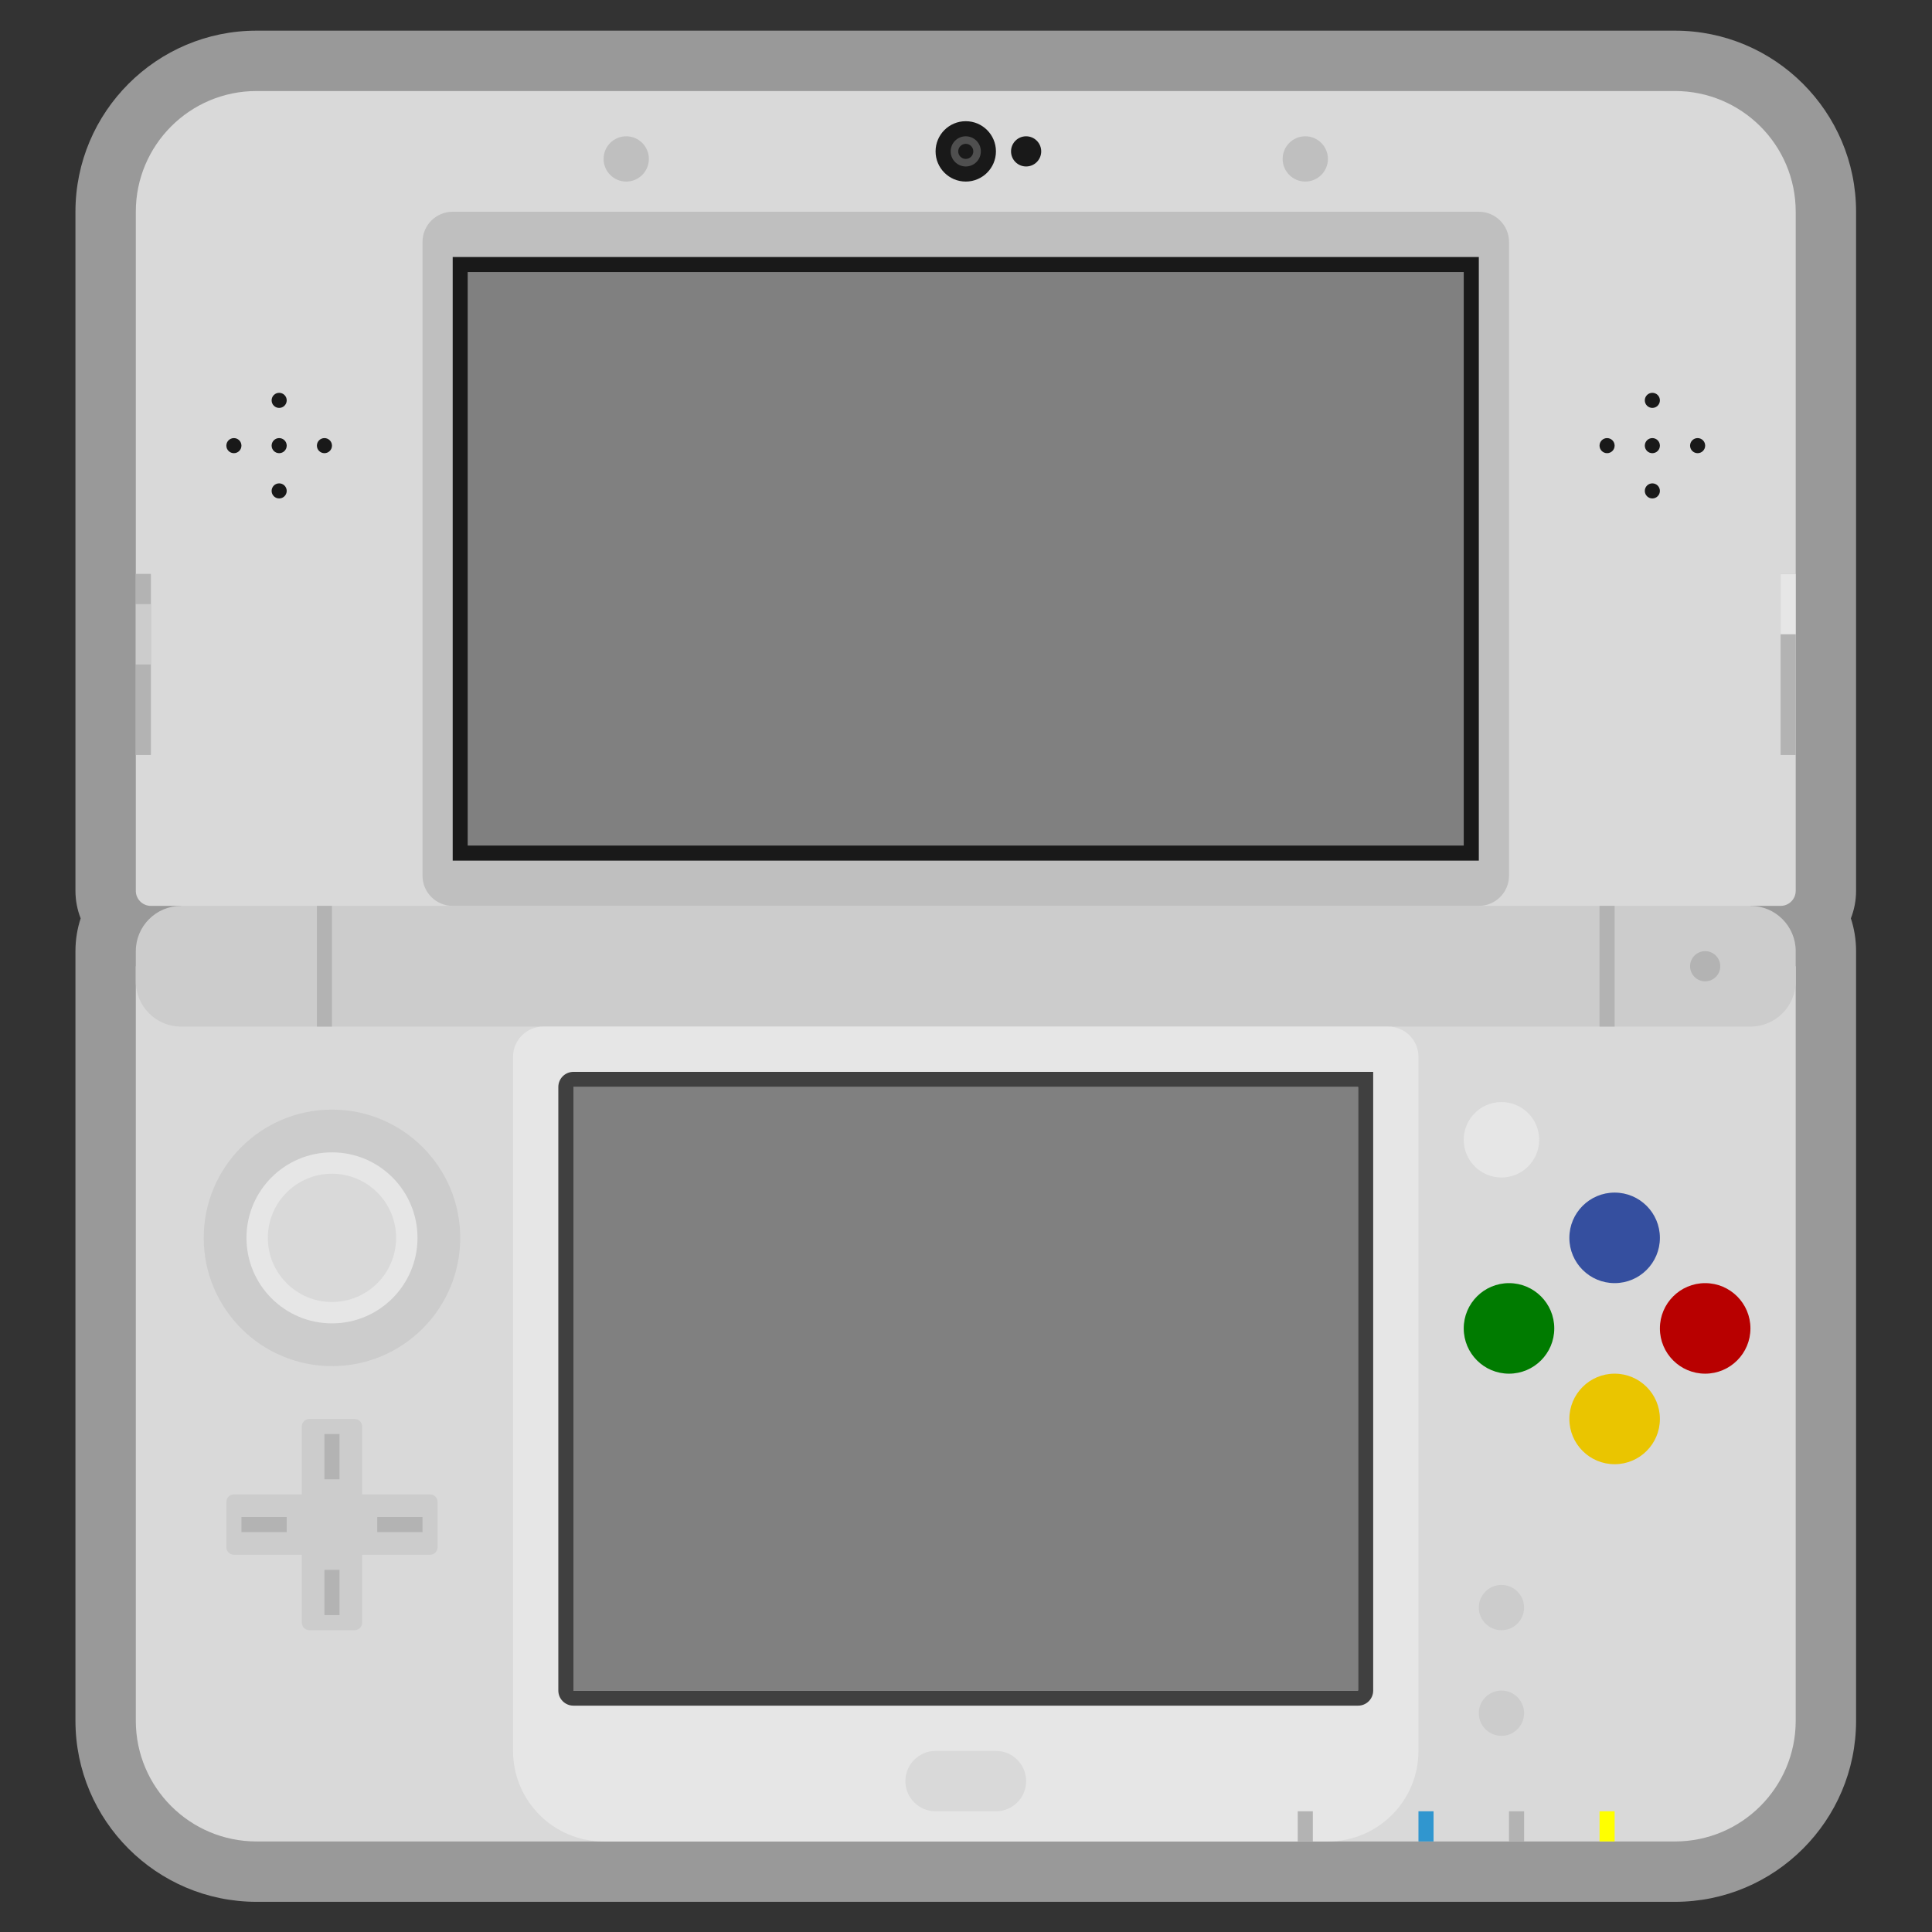 <?xml version="1.0" encoding="UTF-8" standalone="no"?>
<svg
   xmlns:dc="http://purl.org/dc/elements/1.1/"
   xmlns:cc="http://creativecommons.org/ns#"
   xmlns:rdf="http://www.w3.org/1999/02/22-rdf-syntax-ns#"
   xmlns:svg="http://www.w3.org/2000/svg"
   xmlns="http://www.w3.org/2000/svg"
   viewBox="0 0 341.333 341.333"
   height="256"
   width="256"
   xml:space="preserve"
   id="svg2"
   version="1.1"><rect x="0" y="0" width="341.333" height="341.333" fill="#333333" stroke="none"/><defs
     id="defs6"><clipPath
       id="clipPath18"
       clipPathUnits="userSpaceOnUse"><path
         id="path16"
         d="M 0,256 H 256 V 0 H 0 Z" /></clipPath><clipPath
       id="clipPath26"
       clipPathUnits="userSpaceOnUse"><path
         id="path24"
         d="M 10,252 H 246 V 4 H 10 Z" /></clipPath></defs><g
     transform="matrix(1.333,0,0,-1.333,0,341.333)"
     id="g10"><g
       id="g12"><g
         clip-path="url(#clipPath18)"
         id="g14"><g
           id="g20"><g
             id="g22" /><g
             id="g34"><g
               style="opacity:0.5"
               id="g32"
               clip-path="url(#clipPath26)"><g
                 id="g30"
                 transform="translate(222,252)"><path
                   id="path28"
                   style="fill:#ffffff;fill-opacity:1;fill-rule:nonzero;stroke:none"
                   d="m 0,0 h -188 c -13.233,0 -24,-10.767 -24,-24 v -48 -4 -8 -12 -18 c 0,-1.288 0.245,-2.521 0.691,-3.653 -0.448,-1.368 -0.691,-2.83 -0.691,-4.347 v -2 -2 -98 c 0,-13.233 10.767,-24 24,-24 h 46 92 2 2 12 2 10 2 10 2 8 c 13.233,0 24,10.767 24,24 v 98 2 2 c 0,1.517 -0.242,2.979 -0.69,4.347 0.445,1.132 0.69,2.365 0.69,3.653 v 18 16 8 48 C 24,-10.767 13.233,0 0,0" /></g></g></g></g><g
           transform="translate(222,244)"
           id="g36"><path
             id="path38"
             style="fill:#d9d9d9;fill-opacity:1;fill-rule:nonzero;stroke:none"
             d="m 0,0 h -188 c -8.836,0 -16,-7.164 -16,-16 v -90 c 0,-1.104 0.896,-2 2,-2 h 4 v -4 H 10 v 4 h 4 c 1.104,0 2,0.896 2,2 v 90 C 16,-7.164 8.837,0 0,0" /></g><g
           transform="translate(196,136)"
           id="g40"><path
             id="path42"
             style="fill:#bfbfbf;fill-opacity:1;fill-rule:nonzero;stroke:none"
             d="m 0,0 h -136 c -2.209,0 -4,1.791 -4,4 v 84 c 0,2.209 1.791,4 4,4 H 0 c 2.209,0 4,-1.791 4,-4 V 4 C 4,1.791 2.209,0 0,0" /></g><path
           id="path44"
           style="fill:#808080;fill-opacity:1;fill-rule:nonzero;stroke:none"
           d="M 194,144 H 62 v 76 h 132 z" /><g
           transform="translate(196,222)"
           id="g46"><path
             id="path48"
             style="fill:#191919;fill-opacity:1;fill-rule:nonzero;stroke:none"
             d="m 0,0 h -2 -132 -2 v -2 -76 -2 h 2 132 2 v 2 76 z M -2,-78 H -134 V -2 H -2 Z" /></g><g
           transform="translate(132,236)"
           id="g50"><path
             id="path52"
             style="fill:#191919;fill-opacity:1;fill-rule:nonzero;stroke:none"
             d="m 0,0 c 0,-2.209 -1.791,-4 -4,-4 -2.209,0 -4,1.791 -4,4 0,2.209 1.791,4 4,4 2.209,0 4,-1.791 4,-4" /></g><g
           transform="translate(126,236)"
           id="g54"><path
             id="path56"
             style="fill:#4f4f4f;fill-opacity:1;fill-rule:nonzero;stroke:none"
             d="M 0,0 C 0,1.104 0.896,2 2,2 3.104,2 4,1.104 4,0 4,-1.104 3.104,-2 2,-2 0.896,-2 0,-1.104 0,0" /></g><g
           transform="translate(129,236)"
           id="g58"><path
             id="path60"
             style="fill:#191919;fill-opacity:1;fill-rule:nonzero;stroke:none"
             d="m 0,0 c 0,-0.552 -0.448,-1 -1,-1 -0.552,0 -1,0.448 -1,1 0,0.552 0.448,1 1,1 0.552,0 1,-0.448 1,-1" /></g><g
           transform="translate(134,236)"
           id="g62"><path
             id="path64"
             style="fill:#191919;fill-opacity:1;fill-rule:nonzero;stroke:none"
             d="M 0,0 C 0,-1.104 0.896,-2 2,-2 3.104,-2 4,-1.104 4,0 4,1.104 3.104,2 2,2 0.896,2 0,1.104 0,0" /></g><g
           transform="translate(86,235)"
           id="g66"><path
             id="path68"
             style="fill:#bfbfbf;fill-opacity:1;fill-rule:nonzero;stroke:none"
             d="m 0,0 c 0,-1.657 -1.343,-3 -3,-3 -1.657,0 -3,1.343 -3,3 0,1.657 1.343,3 3,3 1.657,0 3,-1.343 3,-3" /></g><g
           transform="translate(176,235)"
           id="g70"><path
             id="path72"
             style="fill:#bfbfbf;fill-opacity:1;fill-rule:nonzero;stroke:none"
             d="m 0,0 c 0,-1.657 -1.343,-3 -3,-3 -1.657,0 -3,1.343 -3,3 0,1.657 1.343,3 3,3 1.657,0 3,-1.343 3,-3" /></g><g
           transform="translate(36,203)"
           id="g74"><path
             id="path76"
             style="fill:#191919;fill-opacity:1;fill-rule:nonzero;stroke:none"
             d="M 0,0 C 0,-0.552 0.448,-1 1,-1 1.552,-1 2,-0.552 2,0 2,0.552 1.552,1 1,1 0.448,1 0,0.552 0,0 m 0,-12 c 0,-0.552 0.448,-1 1,-1 0.552,0 1,0.448 1,1 0,0.552 -0.448,1 -1,1 -0.552,0 -1,-0.448 -1,-1 m -6,6 c 0,-0.552 0.448,-1 1,-1 0.552,0 1,0.448 1,1 0,0.552 -0.448,1 -1,1 -0.552,0 -1,-0.448 -1,-1 m 12,0 c 0,-0.552 0.448,-1 1,-1 0.552,0 1,0.448 1,1 0,0.552 -0.448,1 -1,1 -0.552,0 -1,-0.448 -1,-1 m -5,1 c 0.552,0 1,-0.448 1,-1 0,-0.552 -0.448,-1 -1,-1 -0.552,0 -1,0.448 -1,1 0,0.552 0.448,1 1,1" /></g><g
           transform="translate(218,203)"
           id="g78"><path
             id="path80"
             style="fill:#191919;fill-opacity:1;fill-rule:nonzero;stroke:none"
             d="M 0,0 C 0,-0.552 0.447,-1 1,-1 1.553,-1 2,-0.552 2,0 2,0.552 1.553,1 1,1 0.447,1 0,0.552 0,0 m 0,-12 c 0,-0.552 0.447,-1 1,-1 0.553,0 1,0.448 1,1 0,0.552 -0.447,1 -1,1 -0.553,0 -1,-0.448 -1,-1 m -6,6 c 0,-0.552 0.447,-1 1,-1 0.553,0 1,0.448 1,1 0,0.552 -0.447,1 -1,1 -0.553,0 -1,-0.448 -1,-1 m 12,0 c 0,-0.552 0.447,-1 1,-1 0.553,0 1,0.448 1,1 0,0.552 -0.447,1 -1,1 -0.553,0 -1,-0.448 -1,-1 m -5,1 c 0.553,0 1,-0.448 1,-1 0,-0.552 -0.447,-1 -1,-1 -0.553,0 -1,0.448 -1,1 0,0.552 0.447,1 1,1" /></g><path
           id="path82"
           style="fill:#b3b3b3;fill-opacity:1;fill-rule:nonzero;stroke:none"
           d="m 18,156 h 2 v 24 h -2 z" /><path
           id="path84"
           style="fill:#cccccc;fill-opacity:1;fill-rule:nonzero;stroke:none"
           d="m 18,168 h 2 v 8 h -2 z" /><path
           id="path86"
           style="fill:#b3b3b3;fill-opacity:1;fill-rule:nonzero;stroke:none"
           d="m 236,156 h 2 v 24 h -2 z" /><path
           id="path88"
           style="fill:#e6e6e6;fill-opacity:1;fill-rule:nonzero;stroke:none"
           d="m 236,172 h 2 v 8 h -2 z" /><g
           transform="translate(222,12)"
           id="g90"><path
             id="path92"
             style="fill:#d9d9d9;fill-opacity:1;fill-rule:nonzero;stroke:none"
             d="m 0,0 h -188 c -8.836,0 -16,7.163 -16,16 V 116 H 16 V 16 C 16,7.163 8.837,0 0,0" /></g><g
           transform="translate(232,120)"
           id="g94"><path
             id="path96"
             style="fill:#cccccc;fill-opacity:1;fill-rule:nonzero;stroke:none"
             d="m 0,0 h -208 c -3.313,0 -6,2.687 -6,6 v 4 c 0,3.313 2.687,6 6,6 H 0 c 3.313,0 6,-2.687 6,-6 V 6 C 6,2.687 3.313,0 0,0" /></g><path
           id="path98"
           style="fill:#b3b3b3;fill-opacity:1;fill-rule:nonzero;stroke:none"
           d="m 44,120 h -2 v 16 h 2 z" /><path
           id="path100"
           style="fill:#b3b3b3;fill-opacity:1;fill-rule:nonzero;stroke:none"
           d="m 214,120 h -2 v 16 h 2 z" /><g
           transform="translate(228,128)"
           id="g102"><path
             id="path104"
             style="fill:#b3b3b3;fill-opacity:1;fill-rule:nonzero;stroke:none"
             d="m 0,0 c 0,-1.104 -0.896,-2 -2,-2 -1.104,0 -2,0.896 -2,2 0,1.104 0.896,2 2,2 1.104,0 2,-0.896 2,-2" /></g><g
           transform="translate(61,92)"
           id="g106"><path
             id="path108"
             style="fill:#cccccc;fill-opacity:1;fill-rule:nonzero;stroke:none"
             d="m 0,0 c 0,-9.389 -7.611,-17 -17,-17 -9.389,0 -17,7.611 -17,17 0,9.389 7.611,17 17,17 C -7.611,17 0,9.389 0,0" /></g><g
           transform="translate(55.334,92)"
           id="g110"><path
             id="path112"
             style="fill:#e6e6e6;fill-opacity:1;fill-rule:nonzero;stroke:none"
             d="m 0,0 c 0,-6.259 -5.074,-11.333 -11.333,-11.333 -6.26,0 -11.334,5.074 -11.334,11.333 0,6.259 5.074,11.333 11.334,11.333 C -5.074,11.333 0,6.259 0,0" /></g><g
           transform="translate(52.5,92)"
           id="g114"><path
             id="path116"
             style="fill:#d9d9d9;fill-opacity:1;fill-rule:nonzero;stroke:none"
             d="m 0,0 c 0,-4.694 -3.806,-8.5 -8.5,-8.5 -4.694,0 -8.5,3.806 -8.5,8.5 0,4.694 3.806,8.5 8.5,8.5 C -3.806,8.5 0,4.694 0,0" /></g><g
           transform="translate(57,58)"
           id="g118"><path
             id="path120"
             style="fill:#cccccc;fill-opacity:1;fill-rule:nonzero;stroke:none"
             d="m 0,0 h -9 v 9 c 0,0.553 -0.448,1 -1,1 h -6 c -0.552,0 -1,-0.447 -1,-1 V 0 h -9 c -0.552,0 -1,-0.447 -1,-1 v -6 c 0,-0.553 0.448,-1 1,-1 h 9 v -9 c 0,-0.553 0.448,-1 1,-1 h 6 c 0.552,0 1,0.447 1,1 v 9 h 9 c 0.552,0 1,0.447 1,1 v 6 C 1,-0.447 0.552,0 0,0" /></g><path
           id="path122"
           style="fill:#b3b3b3;fill-opacity:1;fill-rule:nonzero;stroke:none"
           d="m 43,66 h 2 v -6 h -2 z" /><path
           id="path124"
           style="fill:#b3b3b3;fill-opacity:1;fill-rule:nonzero;stroke:none"
           d="m 43,48 h 2 v -6 h -2 z" /><path
           id="path126"
           style="fill:#b3b3b3;fill-opacity:1;fill-rule:nonzero;stroke:none"
           d="m 56,53 h -6 v 2 h 6 z" /><path
           id="path128"
           style="fill:#b3b3b3;fill-opacity:1;fill-rule:nonzero;stroke:none"
           d="m 38,53 h -6 v 2 h 6 z" /><g
           transform="translate(176,12)"
           id="g130"><path
             id="path132"
             style="fill:#e6e6e6;fill-opacity:1;fill-rule:nonzero;stroke:none"
             d="m 0,0 h -96 c -6.627,0 -12,5.373 -12,12 v 92 c 0,2.209 1.791,4 4,4 H 8 c 2.209,0 4,-1.791 4,-4 V 12 C 12,5.373 6.627,0 0,0" /></g><path
           id="path134"
           style="fill:#808080;fill-opacity:1;fill-rule:nonzero;stroke:none"
           d="M 180,32 H 76 v 80 h 104 z" /><g
           transform="translate(182,114)"
           id="g136"><path
             id="path138"
             style="fill:#404040;fill-opacity:1;fill-rule:nonzero;stroke:none"
             d="m 0,0 h -2 -104 c -1.104,0 -2,-0.896 -2,-2 v -80 c 0,-1.104 0.896,-2 2,-2 H -2 c 1.104,0 2,0.896 2,2 V -2 Z M -2,-82 H -106 V -2 H -2 Z" /></g><g
           transform="translate(132,16)"
           id="g140"><path
             id="path142"
             style="fill:#d9d9d9;fill-opacity:1;fill-rule:nonzero;stroke:none"
             d="m 0,0 h -8 c -2.209,0 -4,1.791 -4,4 0,2.209 1.791,4 4,4 H 0 C 2.209,8 4,6.209 4,4 4,1.791 2.209,0 0,0" /></g><path
           id="path144"
           style="fill:#b3b3b3;fill-opacity:1;fill-rule:nonzero;stroke:none"
           d="m 172,12 h 2 v 4 h -2 z" /><path
           id="path146"
           style="fill:#3096cf;fill-opacity:1;fill-rule:nonzero;stroke:none"
           d="m 188,12 h 2 v 4 h -2 z" /><path
           id="path148"
           style="fill:#b3b3b3;fill-opacity:1;fill-rule:nonzero;stroke:none"
           d="m 200,12 h 2 v 4 h -2 z" /><path
           id="path150"
           style="fill:#ffff00;fill-opacity:1;fill-rule:nonzero;stroke:none"
           d="m 212,12 h 2 v 4 h -2 z" /><g
           transform="translate(202,43)"
           id="g152"><path
             id="path154"
             style="fill:#cccccc;fill-opacity:1;fill-rule:nonzero;stroke:none"
             d="m 0,0 c 0,1.657 -1.343,3 -3,3 -1.657,0 -3,-1.343 -3,-3 0,-1.657 1.343,-3 3,-3 1.657,0 3,1.343 3,3" /></g><g
           transform="translate(202,29)"
           id="g156"><path
             id="path158"
             style="fill:#cccccc;fill-opacity:1;fill-rule:nonzero;stroke:none"
             d="m 0,0 c 0,1.657 -1.343,3 -3,3 -1.657,0 -3,-1.343 -3,-3 0,-1.657 1.343,-3 3,-3 1.657,0 3,1.343 3,3" /></g><g
           transform="translate(204,105)"
           id="g160"><path
             id="path162"
             style="fill:#e6e6e6;fill-opacity:1;fill-rule:nonzero;stroke:none"
             d="m 0,0 c 0,-2.762 -2.238,-5 -5,-5 -2.762,0 -5,2.238 -5,5 0,2.762 2.238,5 5,5 2.762,0 5,-2.238 5,-5" /></g><g
           transform="translate(220,92)"
           id="g164"><path
             id="path166"
             style="fill:#354f9f;fill-opacity:1;fill-rule:nonzero;stroke:none"
             d="m 0,0 c 0,-3.313 -2.687,-6 -6,-6 -3.313,0 -6,2.687 -6,6 0,3.313 2.687,6 6,6 3.313,0 6,-2.687 6,-6" /></g><g
           transform="translate(220,68)"
           id="g168"><path
             id="path170"
             style="fill:#eac500;fill-opacity:1;fill-rule:nonzero;stroke:none"
             d="m 0,0 c 0,-3.313 -2.687,-6 -6,-6 -3.313,0 -6,2.687 -6,6 0,3.313 2.687,6 6,6 3.313,0 6,-2.687 6,-6" /></g><g
           transform="translate(206,80)"
           id="g172"><path
             id="path174"
             style="fill:#007b00;fill-opacity:1;fill-rule:nonzero;stroke:none"
             d="m 0,0 c 0,-3.313 -2.687,-6 -6,-6 -3.313,0 -6,2.687 -6,6 0,3.313 2.687,6 6,6 3.313,0 6,-2.687 6,-6" /></g><g
           transform="translate(232,80)"
           id="g176"><path
             id="path178"
             style="fill:#b80000;fill-opacity:1;fill-rule:nonzero;stroke:none"
             d="m 0,0 c 0,-3.313 -2.687,-6 -6,-6 -3.313,0 -6,2.687 -6,6 0,3.313 2.687,6 6,6 3.313,0 6,-2.687 6,-6" /></g></g></g></g></svg>
